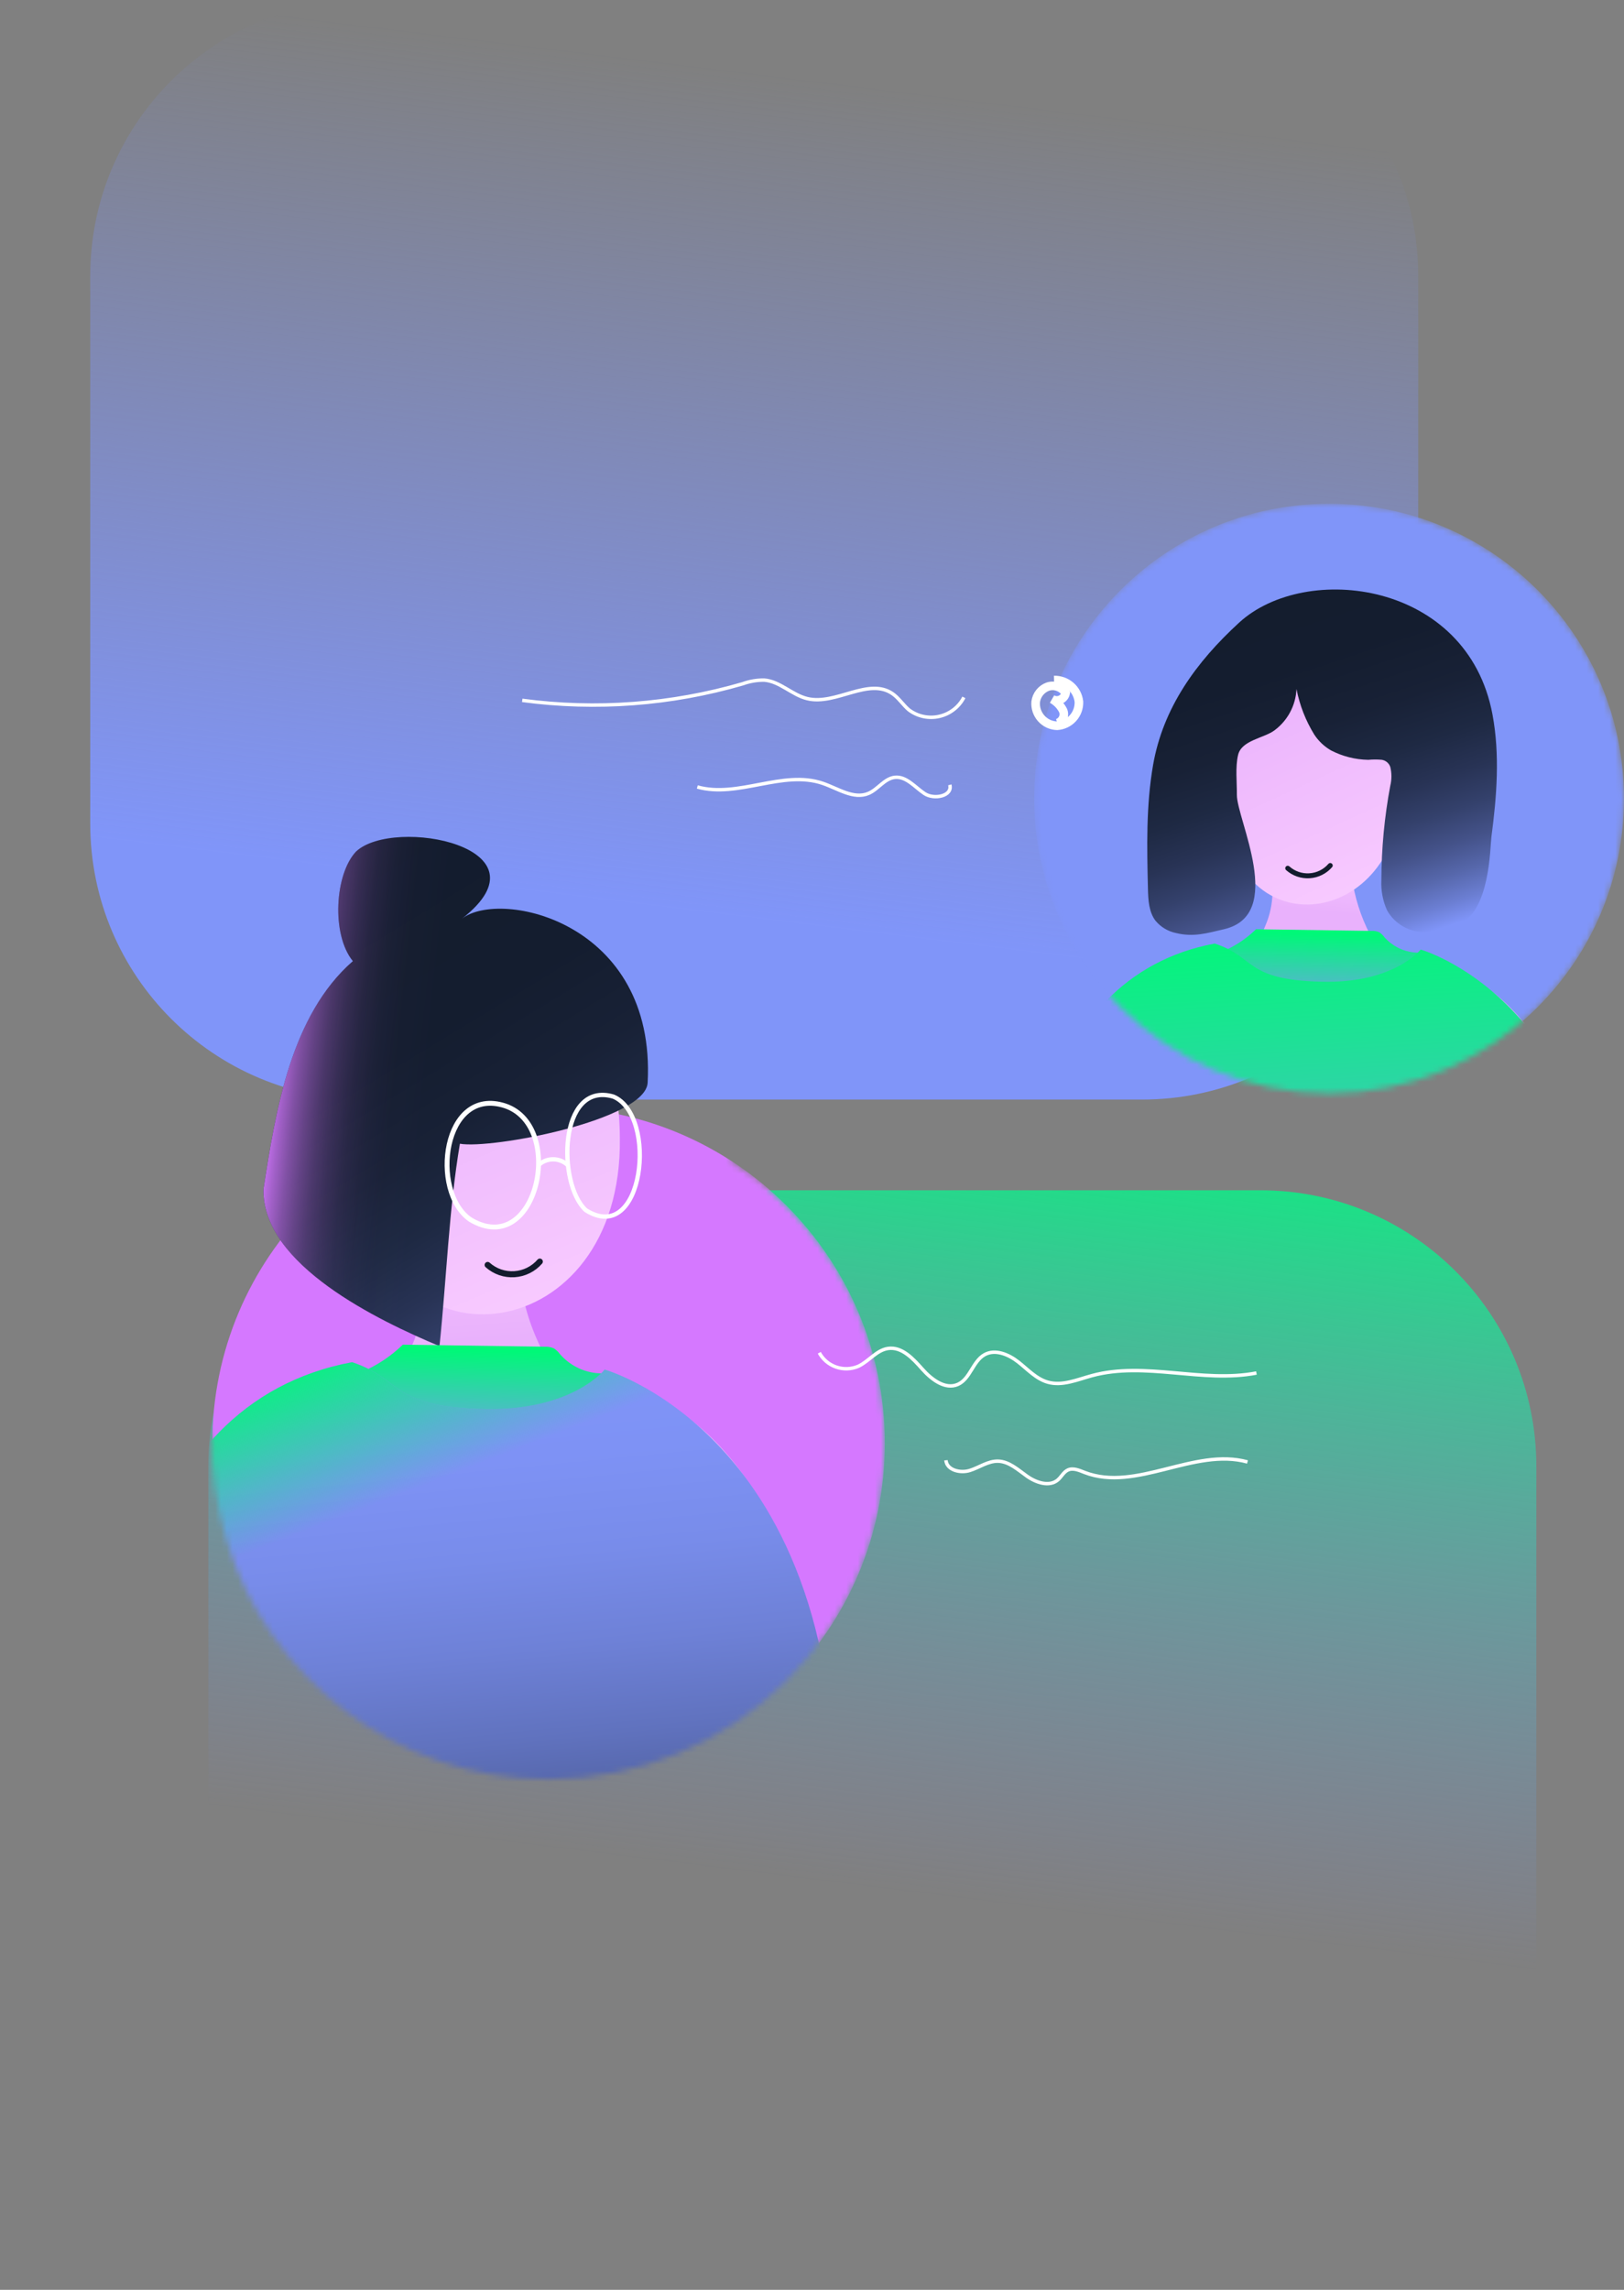 <svg width="283" height="399" viewBox="0 0 283 399" fill="none" xmlns="http://www.w3.org/2000/svg">
<rect x="0" y="0" width="283" height="399" fill="#808080" stroke="none"/>
<path d="M219.617 207.402H84.413C57.845 207.402 36.307 228.933 36.307 255.494V350.907C36.307 377.467 57.845 398.999 84.413 398.999H219.617C246.186 398.999 267.724 377.467 267.724 350.907V255.494C267.724 228.933 246.186 207.402 219.617 207.402Z" fill="url(#paint0_linear_506_1218)"/>
<path d="M63.831 191.597L199.035 191.597C225.604 191.597 247.142 170.066 247.142 143.505L247.142 48.092C247.142 21.532 225.604 4.57764e-05 199.035 4.57764e-05L63.831 4.57764e-05C37.262 4.57764e-05 15.724 21.532 15.724 48.092L15.724 143.505C15.724 170.066 37.262 191.597 63.831 191.597Z" fill="url(#paint1_linear_506_1218)"/>
<mask id="mask0_506_1218" style="mask-type:luminance" maskUnits="userSpaceOnUse" x="0" y="131" width="155" height="180">
<path d="M37.107 251.468C37.164 252.468 37.028 253.58 37.07 254.429C37.149 256.04 37.295 257.645 37.508 259.245C37.923 262.379 38.592 265.475 39.511 268.5C41.308 274.413 44.032 280.003 47.581 285.062C54.682 295.165 64.775 302.786 76.438 306.85C82.601 308.972 89.075 310.054 95.593 310.051C103.288 310.051 110.908 308.535 118.017 305.591C125.126 302.647 131.585 298.332 137.026 292.893C142.467 287.453 146.783 280.995 149.728 273.888C152.673 266.781 154.188 259.164 154.188 251.471C154.18 239.191 150.321 227.222 143.154 217.249C139.582 212.296 135.261 207.929 130.348 204.303C129.582 203.739 127.374 202.889 127.343 201.778C127.332 201.278 128.193 200.239 128.419 199.762C130.911 194.538 131.213 188.459 130.144 182.833C128.883 176.201 125.844 170.047 122.597 164.121C117.245 154.363 110.893 144.624 101.373 138.856C90.928 132.525 78.108 131.818 65.894 131.814C56.737 131.814 47.399 132.136 38.776 135.222C26.968 139.445 17.353 148.675 11.116 159.552C4.88 170.428 1.796 182.877 0.447 195.34C-0.099 200.374 -0.362 205.536 0.962 210.419C2.236 215.11 4.903 219.28 7.531 223.368C11.352 229.307 15.38 235.232 20.46 240.18C22.896 242.611 25.655 244.694 28.659 246.373C30.139 247.18 31.691 247.848 33.295 248.367C34.5 248.755 36.249 248.777 36.823 250.082C36.998 250.523 37.095 250.992 37.107 251.468Z" fill="white"/>
</mask>
<g mask="url(#mask0_506_1218)">
<path d="M95.592 310.053C127.954 310.053 154.189 283.826 154.189 251.473C154.189 219.121 127.954 192.894 95.592 192.894C63.23 192.894 36.996 219.121 36.996 251.473C36.996 283.826 63.23 310.053 95.592 310.053Z" fill="#D578FF"/>
<path d="M135.237 267.604C133.902 264.31 132.254 261.152 130.317 258.171C129.143 256.379 127.838 254.675 126.413 253.074C121.393 247.274 114.801 243.052 107.434 240.916C105.629 240.428 103.785 240.102 101.923 239.942C100.445 239.965 98.976 239.709 97.592 239.19C96.621 238.659 95.831 237.849 95.324 236.866C93.172 233.096 91.678 228.988 90.906 224.717L73.994 223.877C73.856 227.124 73.262 230.336 72.23 233.419C71.698 234.682 70.316 238.123 68.925 238.65C68.345 238.87 63.348 239.053 61.697 239.484C58.245 240.401 54.928 241.763 51.828 243.536C45.517 247.22 40.032 252.163 35.715 258.057C32.764 262.004 30.29 266.286 28.343 270.813C21.23 287.349 20.335 305.791 19.541 323.773C22.75 324.127 26.014 324.701 29.243 324.818C31.185 324.886 32.93 324.137 34.844 323.999C38.06 323.918 41.278 324.007 44.484 324.266C47.795 324.38 51.128 324.39 54.432 324.61C56.981 324.61 59.545 324.787 62.092 324.877L70.117 325.154L78.141 325.432L82.153 325.572C83.275 325.534 84.398 325.574 85.514 325.691C86.442 325.918 87.398 326.011 88.352 325.966C89.346 325.851 90.327 325.651 91.286 325.367C101.045 322.689 110.222 318.283 119.6 314.483C121.919 313.423 124.382 312.712 126.909 312.372C129.754 312.116 132.61 312.752 135.469 312.657C137.107 312.718 138.708 312.16 139.953 311.094C141.283 309.749 141.495 307.685 141.63 305.794L141.889 302.135C142.036 301.033 142.085 299.921 142.035 298.81C141.906 298.174 141.731 297.548 141.509 296.938C141.3 295.908 141.173 294.864 141.129 293.814C140.702 289.254 140.014 284.723 139.069 280.242C138.163 275.926 136.881 271.697 135.237 267.604Z" fill="url(#paint2_linear_506_1218)"/>
<path d="M108.016 198.313C108.503 234.952 67.13 239.778 64.04 207.526C57.601 167.567 107.721 153.296 108.016 198.313Z" fill="url(#paint3_linear_506_1218)"/>
<path d="M112.86 188.658C114.347 160.637 87.206 154.856 80.517 160.068C96.486 147.616 68.645 142.238 62.067 148.361C58.334 152.255 57.71 162.85 61.492 167.473C50.727 176.866 48.01 193.548 45.916 207.227C45.645 220.407 66.028 230.144 76.586 234.563C77.801 222.953 78.244 210.478 80.142 199.293C85.656 200.278 112.517 195.18 112.86 188.658Z" fill="url(#paint4_linear_506_1218)"/>
<path d="M112.86 188.658C114.347 160.637 87.206 154.856 80.517 160.068C96.486 147.616 68.645 142.238 62.067 148.361C58.334 152.255 57.71 162.85 61.492 167.473C50.727 176.866 48.01 193.548 45.916 207.227C45.645 220.407 66.028 230.144 76.586 234.563C77.801 222.953 78.244 210.478 80.142 199.293C85.656 200.278 112.517 195.18 112.86 188.658Z" fill="url(#paint5_linear_506_1218)"/>
<path d="M97.613 235.996C97.32 235.592 96.958 235.242 96.544 234.964C96.022 234.729 95.449 234.626 94.878 234.664L70.194 234.308C67.326 237.094 63.791 239.098 59.927 240.125C62.213 243.387 64.809 246.567 68.272 248.535C71.188 250.039 74.36 250.985 77.624 251.324C81.099 251.902 84.638 251.998 88.14 251.609C92.284 251.029 96.226 249.455 99.629 247.021C101.329 245.815 102.878 244.409 104.243 242.833C104.765 242.231 105.905 241.201 105.982 240.375C106.093 239.221 104.614 239.338 103.884 239.257C101.46 238.99 99.223 237.827 97.613 235.996Z" fill="url(#paint6_linear_506_1218)"/>
<path d="M84.302 245.524C67.634 245.132 70.311 240.319 61.353 237.361C22.796 244.588 17.267 292.486 18.741 325.182C41.671 327.569 71.027 330.68 99.046 326.151C121.923 322.455 146.457 308.543 144.803 327.316C151.501 251.519 105.367 238.648 105.367 238.648C105.367 238.648 99.695 245.887 84.302 245.524Z" fill="url(#paint7_linear_506_1218)"/>
<path d="M84.302 245.524C67.634 245.132 70.311 240.319 61.353 237.361C22.796 244.588 17.267 292.486 18.741 325.182C41.671 327.569 71.027 330.68 99.046 326.151C121.923 322.455 146.457 308.543 144.803 327.316C151.501 251.519 105.367 238.648 105.367 238.648C105.367 238.648 99.695 245.887 84.302 245.524Z" fill="url(#paint8_linear_506_1218)"/>
<path d="M94.069 219.832C93.514 220.473 92.838 220.997 92.078 221.374C91.319 221.751 90.492 221.973 89.646 222.027C88.8 222.082 87.952 221.967 87.15 221.691C86.349 221.414 85.611 220.981 84.978 220.416" stroke="#131C2D" stroke-width="1.056" stroke-linecap="round" stroke-linejoin="round"/>
<path d="M102.086 210.875C112.211 217.252 114.703 194.386 106.886 191.08C97.32 188.309 97.094 206.316 102.086 210.875Z" stroke="white" stroke-width="0.75" stroke-miterlimit="10"/>
<path d="M81.94 212.499C93.56 219.503 98.678 196.326 88.053 192.704C77.183 189.136 74.884 207.625 81.94 212.499Z" stroke="white" stroke-width="0.846" stroke-miterlimit="10"/>
<path d="M93.75 203.102C94.433 202.416 95.357 202.024 96.325 202.008C97.294 201.992 98.23 202.355 98.935 203.018" stroke="white" stroke-width="0.75" stroke-miterlimit="10"/>
</g>
<mask id="mask1_506_1218" style="mask-type:luminance" maskUnits="userSpaceOnUse" x="180" y="87" width="103" height="104">
<path d="M231.604 190.54C259.989 190.54 282.999 167.536 282.999 139.16C282.999 110.783 259.989 87.779 231.604 87.779C203.219 87.779 180.208 110.783 180.208 139.16C180.208 167.536 203.219 190.54 231.604 190.54Z" fill="white"/>
</mask>
<g mask="url(#mask1_506_1218)">
<path d="M231.604 190.54C259.989 190.54 282.999 167.536 282.999 139.16C282.999 110.783 259.989 87.779 231.604 87.779C203.219 87.779 180.208 110.783 180.208 139.16C180.208 167.536 203.219 190.54 231.604 190.54Z" fill="#8095F9"/>
<path d="M271.91 189.068C270.821 186.382 269.478 183.805 267.9 181.374C266.942 179.912 265.878 178.523 264.716 177.218C260.623 172.491 255.249 169.05 249.243 167.309C247.773 166.912 246.27 166.647 244.753 166.515C243.548 166.534 242.35 166.326 241.222 165.902C240.431 165.469 239.787 164.81 239.374 164.008C237.619 160.935 236.401 157.586 235.772 154.104L221.747 155.538C221.714 157.484 221.307 159.405 220.547 161.197C220.114 162.227 218.988 165.034 217.854 165.463C217.378 165.642 213.305 165.791 211.963 166.144C209.149 166.89 206.445 168.001 203.918 169.446C198.773 172.45 194.3 176.48 190.78 181.286C188.375 184.504 186.358 187.995 184.771 191.686C178.976 205.168 178.242 220.204 177.594 234.863C180.211 235.148 182.873 235.623 185.503 235.713C187.088 235.768 188.511 235.157 190.07 235.048C192.692 234.983 195.316 235.056 197.931 235.266C200.629 235.361 203.346 235.369 206.043 235.551C208.121 235.551 210.21 235.695 212.286 235.768L218.828 235.994L225.371 236.22L228.642 236.334C229.557 236.302 230.473 236.334 231.383 236.429C232.14 236.615 232.919 236.691 233.698 236.654C234.507 236.56 235.307 236.397 236.089 236.166C244.044 233.981 251.528 230.391 259.177 227.293C261.067 226.429 263.075 225.848 265.135 225.57C267.456 225.362 269.791 225.884 272.114 225.802C273.449 225.852 274.755 225.398 275.771 224.53C276.859 223.431 277.03 221.748 277.137 220.207L277.349 217.224C277.47 216.327 277.509 215.42 277.468 214.516C277.363 213.997 277.22 213.486 277.04 212.988C276.868 212.148 276.764 211.296 276.729 210.44C276.38 206.723 275.818 203.028 275.048 199.375C274.306 195.854 273.255 192.405 271.91 189.068Z" fill="url(#paint9_linear_506_1218)"/>
<path d="M244.335 136.11C244.673 161.765 215.942 165.144 213.795 142.563C209.325 114.585 244.13 104.592 244.335 136.11Z" fill="url(#paint10_linear_506_1218)"/>
<path d="M242.27 133.633C242.536 134.706 242.537 135.827 242.275 136.901C241.255 142.327 240.735 147.834 240.72 153.355C240.627 155.169 240.968 156.979 241.717 158.634C242.373 159.8 243.335 160.765 244.499 161.425C247.438 163.152 251.055 162.447 254.191 161.111C259.676 158.774 259.66 147.624 259.891 145.859C260.828 138.79 261.398 131.553 260.081 124.494C255.735 101.23 227.545 97.865 215.956 108.471C208.43 115.358 202.661 123.356 200.935 133.312C199.704 140.402 199.87 147.654 200.041 154.851C200.088 156.811 200.186 158.92 201.386 160.47C202.3 161.554 203.553 162.298 204.942 162.583C207.988 163.323 210.237 162.631 213.292 161.918C224.123 159.403 215.494 142.725 215.538 138.494C215.56 136.309 215.247 133.682 215.748 131.554C216.348 128.997 220.154 128.654 222.034 127.304C223.184 126.464 224.132 125.377 224.806 124.122C225.48 122.868 225.864 121.478 225.929 120.056C226.474 122.874 227.526 125.57 229.033 128.012C229.776 129.142 230.773 130.082 231.944 130.757C233.952 131.799 236.174 132.36 238.436 132.397C239.212 132.326 239.993 132.324 240.77 132.39C241.11 132.439 241.431 132.581 241.695 132.8C241.96 133.019 242.159 133.307 242.27 133.633Z" fill="url(#paint11_linear_506_1218)"/>
<path d="M241.237 163.298C240.998 162.968 240.702 162.683 240.364 162.455C239.938 162.263 239.471 162.179 239.004 162.21L218.88 161.92C216.543 164.192 213.66 165.826 210.509 166.663C212.374 169.323 214.49 171.915 217.313 173.519C219.69 174.746 222.276 175.517 224.937 175.793C227.771 176.265 230.656 176.342 233.512 176.023C236.89 175.55 240.104 174.267 242.879 172.282C244.264 171.298 245.527 170.153 246.64 168.87C247.067 168.377 247.995 167.54 248.059 166.865C248.148 165.923 246.942 166.019 246.349 165.954C244.373 165.736 242.55 164.789 241.237 163.298Z" fill="url(#paint12_linear_506_1218)"/>
<path d="M230.387 171.067C216.8 170.747 218.98 166.822 211.678 164.412C180.243 170.301 175.731 209.354 176.937 236.011C195.632 237.957 219.565 240.492 242.41 236.801C261.061 233.787 281.068 222.445 279.715 237.751C285.176 175.952 247.563 165.46 247.563 165.46C247.563 165.46 242.934 171.362 230.387 171.067Z" fill="url(#paint13_linear_506_1218)"/>
<path d="M202.094 228.279C201.921 228.279 201.755 228.213 201.629 228.095C201.503 227.978 201.426 227.817 201.413 227.645C200.444 214.603 201.708 201.492 205.151 188.876C205.173 188.789 205.213 188.707 205.268 188.635C205.323 188.563 205.391 188.503 205.47 188.458C205.548 188.413 205.635 188.385 205.724 188.374C205.814 188.363 205.905 188.37 205.991 188.394C206.166 188.444 206.313 188.56 206.402 188.717C206.491 188.874 206.514 189.061 206.467 189.235C203.066 201.702 201.817 214.658 202.774 227.545C202.781 227.634 202.77 227.724 202.742 227.81C202.713 227.895 202.669 227.974 202.61 228.042C202.551 228.11 202.479 228.165 202.399 228.206C202.319 228.246 202.231 228.27 202.142 228.276L202.094 228.279Z" fill="url(#paint14_linear_506_1218)"/>
<path d="M231.811 150.814C231.359 151.337 230.807 151.764 230.188 152.071C229.569 152.378 228.895 152.559 228.205 152.603C227.515 152.648 226.823 152.554 226.17 152.329C225.517 152.103 224.915 151.75 224.4 151.289" stroke="#131C2D" stroke-width="0.861" stroke-linecap="round" stroke-linejoin="round"/>
</g>
<path d="M142.768 235.72C143.407 236.888 144.459 237.777 145.718 238.211C146.977 238.645 148.353 238.595 149.577 238.069C151.415 237.202 152.746 235.259 154.757 234.967C157.157 234.619 159.108 236.742 160.715 238.557C162.323 240.372 164.733 242.219 166.942 241.217C169.084 240.249 169.527 237.178 171.587 236.044C173.431 235.029 175.749 236.004 177.409 237.299C179.069 238.593 180.554 240.262 182.58 240.839C185.118 241.562 187.75 240.39 190.296 239.699C199.558 237.182 209.524 241.058 218.948 239.246" stroke="white" stroke-width="0.6" stroke-miterlimit="10"/>
<path d="M164.84 254.447C164.985 256.177 167.347 256.749 169.003 256.227C170.659 255.705 172.176 254.568 173.912 254.607C175.85 254.65 177.403 256.126 178.986 257.241C180.569 258.355 182.861 259.134 184.337 257.878C184.968 257.339 185.344 256.49 186.099 256.143C187.014 255.722 188.063 256.208 189.003 256.572C197.978 260.048 208.108 252.181 217.387 254.746" stroke="white" stroke-width="0.6" stroke-miterlimit="10"/>
<path d="M167.967 121.52C167.536 122.35 166.929 123.077 166.188 123.648C165.447 124.22 164.591 124.623 163.678 124.83C162.766 125.037 161.819 125.043 160.904 124.847C159.989 124.65 159.128 124.257 158.381 123.694C157.364 122.83 156.638 121.644 155.543 120.882C151.352 117.968 145.647 122.933 140.682 121.737C138.015 121.096 135.915 118.723 133.183 118.507C131.899 118.492 130.624 118.71 129.418 119.15C116.955 122.775 103.873 123.757 91.008 122.036" stroke="white" stroke-width="0.6" stroke-miterlimit="10"/>
<path d="M165.514 136.757C166.038 138.709 162.785 139.401 161.102 138.276C159.418 137.152 157.923 135.223 155.914 135.455C154.123 135.663 153.011 137.535 151.354 138.244C148.776 139.348 146.022 137.399 143.368 136.493C136.394 134.119 128.608 139.125 121.515 137.128" stroke="white" stroke-width="0.6" stroke-miterlimit="10"/>
<path d="M183.678 118.494C184.739 118.47 185.772 118.842 186.573 119.538C187.375 120.234 187.888 121.203 188.013 122.257C188.057 123.316 187.683 124.35 186.972 125.137C186.262 125.923 185.271 126.4 184.213 126.464C183.689 126.449 183.173 126.328 182.698 126.108C182.223 125.887 181.797 125.572 181.448 125.181C181.099 124.791 180.833 124.333 180.666 123.837C180.5 123.34 180.436 122.815 180.48 122.292C180.557 121.7 180.795 121.141 181.168 120.675C181.541 120.208 182.034 119.853 182.595 119.646C183.163 119.462 183.776 119.471 184.338 119.671C184.9 119.872 185.381 120.253 185.703 120.756C185.659 121.006 185.553 121.242 185.397 121.443C185.241 121.644 185.037 121.803 184.805 121.908C184.573 122.012 184.319 122.059 184.065 122.043C183.811 122.027 183.564 121.95 183.347 121.818C184.159 122.274 184.818 122.96 185.242 123.789C185.335 123.998 185.383 124.224 185.383 124.452C185.384 124.68 185.336 124.906 185.244 125.115C185.152 125.324 185.017 125.511 184.848 125.665C184.679 125.819 184.48 125.935 184.263 126.007" stroke="white" stroke-width="1.5" stroke-miterlimit="10"/>
<defs>
<linearGradient id="paint0_linear_506_1218" x1="173.537" y1="184.027" x2="155.487" y2="329.496" gradientUnits="userSpaceOnUse">
<stop stop-color="#00F878"/>
<stop offset="1" stop-color="#8095F9" stop-opacity="0"/>
</linearGradient>
<linearGradient id="paint1_linear_506_1218" x1="-68.511" y1="135.651" x2="-50.623" y2="-9.801" gradientUnits="userSpaceOnUse">
<stop stop-color="#8095F9"/>
<stop offset="1" stop-color="#8095F9" stop-opacity="0"/>
</linearGradient>
<linearGradient id="paint2_linear_506_1218" x1="69.771" y1="207.336" x2="71.733" y2="234.353" gradientUnits="userSpaceOnUse">
<stop stop-color="#F8CAFF"/>
<stop offset="1" stop-color="#E9B1FC"/>
</linearGradient>
<linearGradient id="paint3_linear_506_1218" x1="92.695" y1="227.967" x2="71.007" y2="176.774" gradientUnits="userSpaceOnUse">
<stop stop-color="#F8CAFF"/>
<stop offset="1" stop-color="#E9B1FC"/>
</linearGradient>
<linearGradient id="paint4_linear_506_1218" x1="61.861" y1="144.583" x2="123.236" y2="245.348" gradientUnits="userSpaceOnUse">
<stop stop-color="#131C2D"/>
<stop offset="0.314" stop-color="#141D2F"/>
<stop offset="0.455" stop-color="#182136"/>
<stop offset="0.561" stop-color="#1E2943"/>
<stop offset="0.65" stop-color="#283355"/>
<stop offset="0.728" stop-color="#34416C"/>
<stop offset="0.799" stop-color="#445289"/>
<stop offset="0.863" stop-color="#5667AB"/>
<stop offset="0.922" stop-color="#6B7ED2"/>
<stop offset="0.97" stop-color="#8095F9"/>
<stop offset="1" stop-color="#8095F9"/>
</linearGradient>
<linearGradient id="paint5_linear_506_1218" x1="34.188" y1="182.297" x2="114.44" y2="191.129" gradientUnits="userSpaceOnUse">
<stop offset="0.165" stop-color="#D578FF"/>
<stop offset="0.173" stop-color="#D578FF" stop-opacity="0.929"/>
<stop offset="0.197" stop-color="#D578FF" stop-opacity="0.737"/>
<stop offset="0.223" stop-color="#D578FF" stop-opacity="0.561"/>
<stop offset="0.251" stop-color="#D578FF" stop-opacity="0.412"/>
<stop offset="0.28" stop-color="#D578FF" stop-opacity="0.282"/>
<stop offset="0.311" stop-color="#D578FF" stop-opacity="0.18"/>
<stop offset="0.345" stop-color="#D578FF" stop-opacity="0.098"/>
<stop offset="0.384" stop-color="#D578FF" stop-opacity="0.043"/>
<stop offset="0.43" stop-color="#D578FF" stop-opacity="0.012"/>
<stop offset="0.507" stop-color="#D578FF" stop-opacity="0"/>
</linearGradient>
<linearGradient id="paint6_linear_506_1218" x1="83.694" y1="235.395" x2="83.306" y2="253.418" gradientUnits="userSpaceOnUse">
<stop stop-color="#00F878"/>
<stop offset="1" stop-color="#8095F9"/>
</linearGradient>
<linearGradient id="paint7_linear_506_1218" x1="92.535" y1="367.639" x2="79.671" y2="236.559" gradientUnits="userSpaceOnUse">
<stop offset="0.093" stop-color="#131C2D"/>
<stop offset="0.141" stop-color="#1F2943"/>
<stop offset="0.253" stop-color="#384573"/>
<stop offset="0.369" stop-color="#4E5E9C"/>
<stop offset="0.487" stop-color="#6072BE"/>
<stop offset="0.607" stop-color="#6E81D7"/>
<stop offset="0.73" stop-color="#788CEA"/>
<stop offset="0.858" stop-color="#7E92F5"/>
<stop offset="1" stop-color="#8095F9"/>
</linearGradient>
<linearGradient id="paint8_linear_506_1218" x1="28.179" y1="229.8" x2="56.584" y2="303.227" gradientUnits="userSpaceOnUse">
<stop offset="0.19" stop-color="#00F878"/>
<stop offset="0.554" stop-color="#00F878" stop-opacity="0"/>
</linearGradient>
<linearGradient id="paint9_linear_506_1218" x1="239.526" y1="148.737" x2="238.29" y2="159.698" gradientUnits="userSpaceOnUse">
<stop stop-color="#F8CAFF"/>
<stop offset="1" stop-color="#E9B1FC"/>
</linearGradient>
<linearGradient id="paint10_linear_506_1218" x1="234.221" y1="157.53" x2="216.071" y2="117.964" gradientUnits="userSpaceOnUse">
<stop stop-color="#F8CAFF"/>
<stop offset="1" stop-color="#E9B1FC"/>
</linearGradient>
<linearGradient id="paint11_linear_506_1218" x1="214.242" y1="94.058" x2="238.909" y2="168.321" gradientUnits="userSpaceOnUse">
<stop stop-color="#131C2D"/>
<stop offset="0.314" stop-color="#141D2F"/>
<stop offset="0.455" stop-color="#182136"/>
<stop offset="0.561" stop-color="#1E2943"/>
<stop offset="0.65" stop-color="#283355"/>
<stop offset="0.728" stop-color="#34416C"/>
<stop offset="0.799" stop-color="#445289"/>
<stop offset="0.863" stop-color="#5667AB"/>
<stop offset="0.922" stop-color="#6B7ED2"/>
<stop offset="0.97" stop-color="#8095F9"/>
<stop offset="1" stop-color="#8095F9"/>
</linearGradient>
<linearGradient id="paint12_linear_506_1218" x1="229.887" y1="162.806" x2="229.571" y2="177.5" gradientUnits="userSpaceOnUse">
<stop stop-color="#00F878"/>
<stop offset="1" stop-color="#8095F9"/>
</linearGradient>
<linearGradient id="paint13_linear_506_1218" x1="221.267" y1="161.515" x2="226.079" y2="245.999" gradientUnits="userSpaceOnUse">
<stop stop-color="#00F878"/>
<stop offset="1" stop-color="#8095F9"/>
</linearGradient>
<linearGradient id="paint14_linear_506_1218" x1="204.177" y1="196.191" x2="188.311" y2="200.83" gradientUnits="userSpaceOnUse">
<stop stop-color="#00F878"/>
<stop offset="1" stop-color="#8095F9"/>
</linearGradient>
</defs>
</svg>
